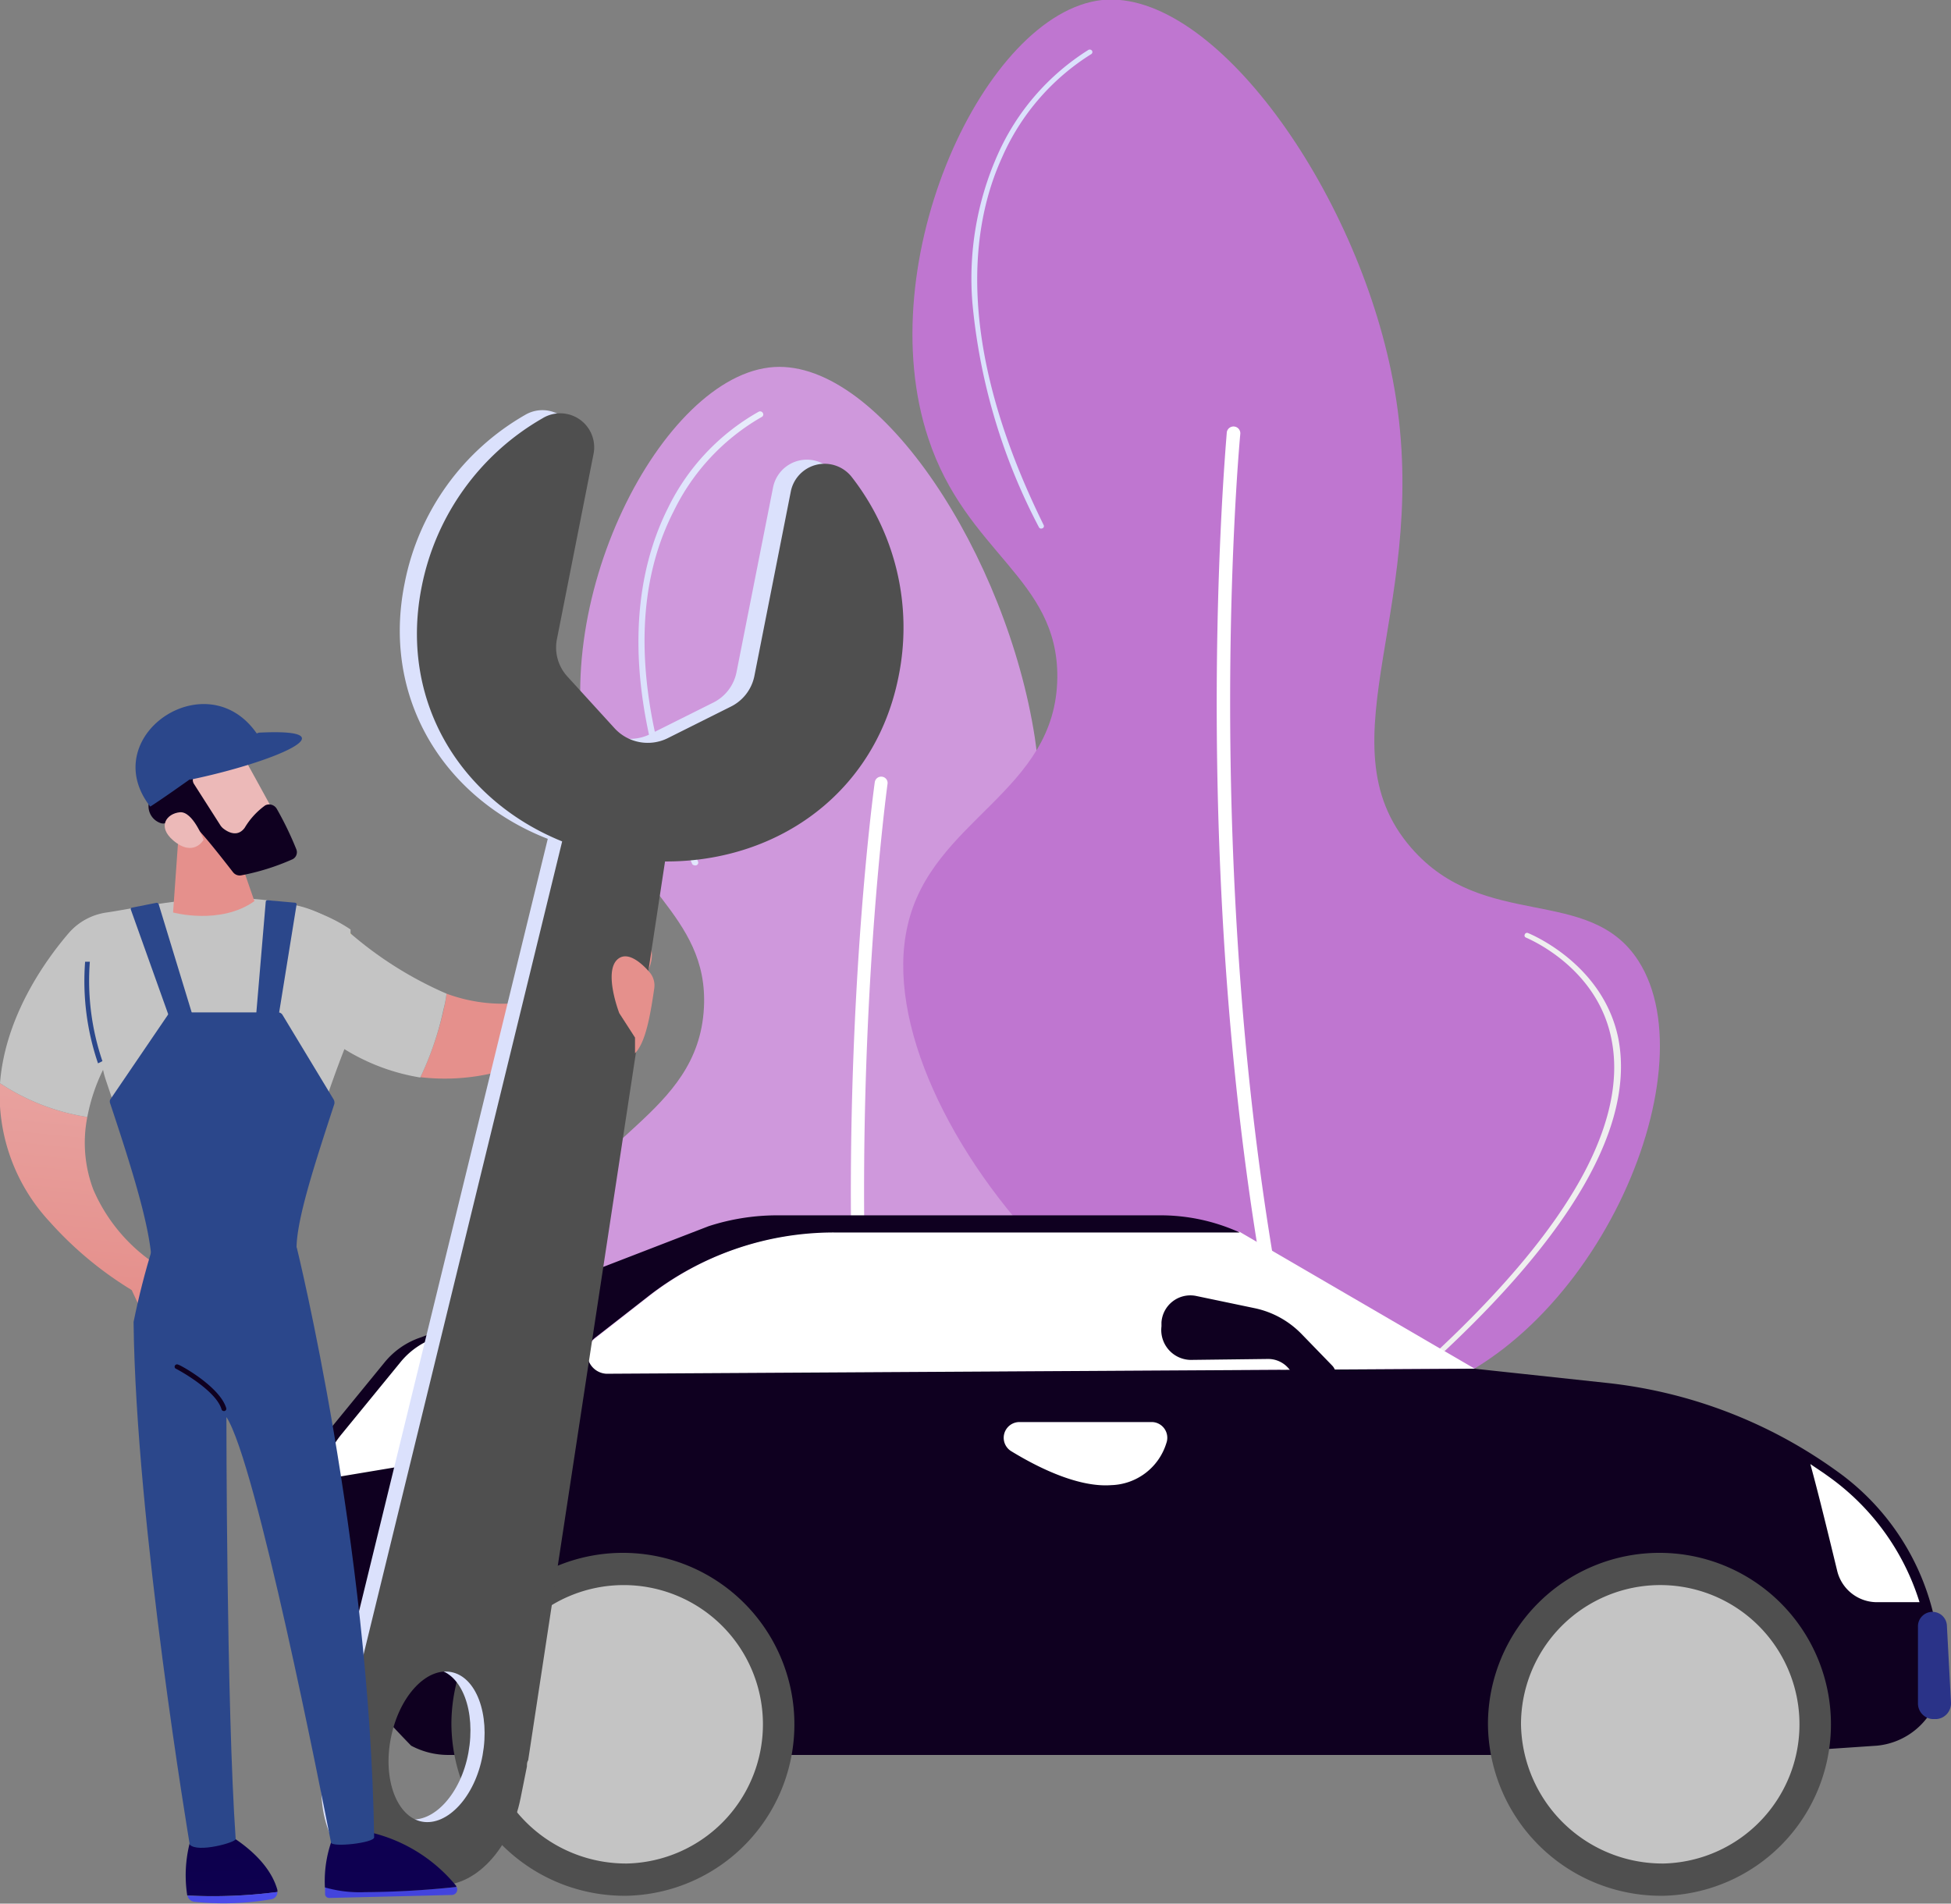 <svg width="124" height="121" fill="none" xmlns="http://www.w3.org/2000/svg">
    <rect width="100%" height="100%" fill="#808080" stroke="none"/>
    <g clip-path="url(#a)">
        <path d="M64.08 108.24c11.14-2.49 19.07-18.76 15-25.74-2.76-4.71-9.22-2.13-13.39-7.35-5.33-6.66 2.07-14.79.08-28.27C64 35.41 56 22.91 49.2 23.33c-7.1.44-14.7 15.17-11.62 26 2 7 7.47 8.73 7.16 14.72-.36 6.94-7.91 8.23-9.65 14.6-3.09 11.43 14.26 32.9 28.99 29.59z" fill="#CF98DC"/>
        <path d="M57.62 111.29h.18a.392.392 0 0 0 .328-.311.4.4 0 0 0 .002-.159c-6-29.44-1.76-60.73-1.72-61a.4.4 0 0 0-.35-.45.41.41 0 0 0-.46.34c-.05.29-4.34 31.69 1.71 61.29a.44.44 0 0 0 .31.29z" fill="#fff"/>
        <path d="M44.13 55a.19.19 0 0 0 .194-.04.18.18 0 0 0 .036-.21c-2.73-6.18-5.22-15.06-1.55-22.24a13.91 13.91 0 0 1 5.59-6 .179.179 0 0 0 .09-.25.201.201 0 0 0-.27-.09 14.12 14.12 0 0 0-5.77 6.13C40.39 36.41 39 43.6 44 54.93a.2.2 0 0 0 .13.07z" fill="url(#b)"/>
        <path d="M89.51 88.81c11.62-3.1 19.24-20.56 14.62-27.74-3.12-4.85-9.8-1.85-14.43-7.17-5.91-6.79 1.52-15.66-1.18-29.77C86.23 12.11 77.17-.7 70.05 0 62.6.8 55.26 16.62 59 27.86c2.41 7.32 8.25 8.88 8.2 15.2-.07 7.32-8 9-9.52 15.79-2.8 12.2 16.46 34.06 31.83 29.96z" fill="#BF76D0"/>
        <path d="M82.84 92.29a.43.43 0 0 0 .52-.51C75.7 61 78.8 27.9 78.83 27.57a.432.432 0 0 0-.86-.08c0 .33-3.15 33.6 4.54 64.48a.43.43 0 0 0 .33.32z" fill="#fff"/>
        <path d="M66.18 33.6a.16.16 0 0 1-.15-.09 38.171 38.171 0 0 1-4.23-14.29 19.38 19.38 0 0 1 1.6-9.37 15.09 15.09 0 0 1 5.78-6.68.18.18 0 0 1 .23.06.16.16 0 0 1-.07.22A14.69 14.69 0 0 0 63.69 10c-1.95 4.27-3.07 11.78 2.64 23.37a.148.148 0 0 1 .011.12.15.15 0 0 1-.08.09l-.08.02z" fill="url(#c)"/>
        <path d="M91 86.54a.16.16 0 0 1-.12 0 .17.17 0 0 1 0-.23c4.78-4.41 8.15-8.49 10-12.15 1.51-3 2-5.67 1.56-8-.87-4.74-5.44-6.54-5.44-6.56a.14.14 0 0 1-.09-.2.15.15 0 0 1 .21-.09s4.77 1.88 5.74 6.72c1.04 5.45-2.86 12.34-11.71 20.47a.15.15 0 0 1-.15.04z" fill="#EFEFEF"/>
        <path d="m41.17 82.45-3.35 2.62a1.27 1.27 0 0 0 .72 2.28L93.73 87l-14.94-8.7H53a19.19 19.19 0 0 0-11.83 4.15z" fill="#fff"/>
        <path d="m123.37 105.86-.15-1.32a15.616 15.616 0 0 0-6.43-11l-.28-.2a30.56 30.56 0 0 0-14.41-5.44l-8.37-.9-55.19.32a1.28 1.28 0 0 1-.73-2.28l3.36-2.62A19.18 19.18 0 0 1 53 78.34h25.79l-.2-.09a12.16 12.16 0 0 0-4.89-1H49.4c-1.48 0-2.952.233-4.36.69L26.77 85a5 5 0 0 0-2.33 1.6l-3.77 4.61a5.42 5.42 0 0 0-1.22 3.45v7.51c0 2 6.68 8.79 6.68 8.79.723.387 1.53.589 2.35.59h82.1l8.72-.59a4.541 4.541 0 0 0 3.937-3.298 4.567 4.567 0 0 0 .133-1.802z" fill="#0F0020"/>
        <path d="M123.08 109.27h-.26a.998.998 0 0 1-.92-1v-4.87a.918.918 0 0 1 .895-.945.918.918 0 0 1 .945.895l.26 4.87a1.003 1.003 0 0 1-.92 1.05z" fill="#2A3388"/>
        <path d="M119.28 101.84H122a15.415 15.415 0 0 0-5.8-8l-.28-.2-.86-.58c.55 2 1.24 4.87 1.7 6.76a2.603 2.603 0 0 0 2.52 2.02zM27.77 90.59V85a4.93 4.93 0 0 0-2.33 1.6l-3.77 4.61a5.42 5.42 0 0 0-1.18 2.83l5.15-.86a2.61 2.61 0 0 0 2.13-2.59z" fill="#fff"/>
        <path d="m84.66 86.79-1.94-2a5.82 5.82 0 0 0-2.94-1.63L76 82.37a1.84 1.84 0 0 0-2.18 1.68v.26a1.9 1.9 0 0 0 1.84 2.13l4.94-.06a1.7 1.7 0 0 1 1.59 1.09l.1.22a.74.74 0 0 0 .7.49h1.22a.82.82 0 0 0 .45-1.39z" fill="#0F0020"/>
        <path d="M64.78 90.39h8.46a1 1 0 0 1 .89 1.34 3.78 3.78 0 0 1-3.5 2.67c-2 .15-4.46-1-6.33-2.14a1 1 0 0 1 .48-1.87z" fill="#fff"/>
        <path d="M39.86 120.5a10.895 10.895 0 0 0 9.876-6.912 10.902 10.902 0 0 0-8.117-14.694A10.9 10.9 0 0 0 28.69 109.6a11.006 11.006 0 0 0 3.318 7.774 10.998 10.998 0 0 0 7.853 3.126z" fill="#4F4F4F"/>
        <path d="M39.86 118.45a8.85 8.85 0 1 0-9.07-8.85 9 9 0 0 0 9.07 8.85z" fill="#C4C4C4"/>
        <path d="M105.75 120.5a10.9 10.9 0 1 0-11.18-10.9 11.004 11.004 0 0 0 6.938 10.124c1.349.536 2.791.8 4.242.776z" fill="#4F4F4F"/>
        <path d="M105.75 118.45a8.854 8.854 0 0 0 8.011-5.62 8.854 8.854 0 0 0-2.064-9.565 8.844 8.844 0 0 0-9.615-1.817 8.852 8.852 0 0 0-5.412 8.152 8.997 8.997 0 0 0 9.08 8.85z" fill="#C4C4C4"/>
        <path d="M5.93 75.61A8.43 8.43 0 0 1 5.55 71 13.89 13.89 0 0 1 0 68.85a11.85 11.85 0 0 0 3.15 8.8A23.06 23.06 0 0 0 8.37 82L9 83.35 11 81a10.84 10.84 0 0 1-5.07-5.39z" fill="url(#d)"/>
        <path d="M33.75 63.64c-1.8.321-3.655.155-5.37-.48-.041.337-.101.67-.18 1a20.124 20.124 0 0 1-1.48 4.31A13.41 13.41 0 0 0 34.55 67a7.05 7.05 0 0 0-.8-3.36z" fill="url(#e)"/>
        <path d="M28.38 63.16A23.84 23.84 0 0 1 22 59.09c-3.55-2.72-6.24-1.31-6.24-1.31l3.86 7.13a13.18 13.18 0 0 0 7.09 3.58 19.486 19.486 0 0 0 1.47-4.3c.09-.338.157-.683.2-1.03z" fill="#C4C4C4"/>
        <path d="m41.34 60.21-1.78 1a15.881 15.881 0 0 1-5.81 2.41 7.05 7.05 0 0 1 .8 3.4 16.71 16.71 0 0 0 3.68-2.48c4.04-2.54 3.11-4.33 3.11-4.33z" fill="url(#f)"/>
        <path d="m21 109.93-.4 2c-.69 3.49.7 6.68 3.11 7.14l2.87.54c2.41.45 4.92-2 5.61-5.5l.41-2c0-.13 0-.27.07-.4L41.91 51l-6.24-1.18-14.59 59.71-.08.4zm2.93.39c.52-2.63 2.24-4.51 3.84-4.21 1.6.3 2.48 2.67 2 5.3s-2.24 4.51-3.84 4.21c-1.6-.3-2.52-2.68-2.01-5.3h.01z" fill="url(#g)"/>
        <path d="m36.59 28.6-2.33 11.8a2.68 2.68 0 0 0 .66 2.34l3 3.29a2.88 2.88 0 0 0 3.39.64l4-2a2.76 2.76 0 0 0 1.5-1.94L49.13 31a2.19 2.19 0 0 1 3.87-.95 15.561 15.561 0 0 1 3 12.71c-1.68 8.48-9.61 13-18 11.46-8.39-1.54-14-8.68-12.28-17.16a15.799 15.799 0 0 1 7.66-10.69 2.15 2.15 0 0 1 3.21 2.23z" fill="url(#h)"/>
        <path d="M37.73 28.82 35.4 40.61a2.73 2.73 0 0 0 .66 2.39l3 3.29a2.86 2.86 0 0 0 3.38.63l4-2a2.782 2.782 0 0 0 1.5-1.92l2.33-11.8a2.19 2.19 0 0 1 3.84-.91 15.559 15.559 0 0 1 3 12.71c-1.68 8.48-9.61 13-18 11.46-8.39-1.54-14-8.68-12.31-17.16a15.87 15.87 0 0 1 7.66-10.7 2.16 2.16 0 0 1 3.27 2.22z" fill="#4F4F4F"/>
        <path d="m21.9 110.1-.4 2c-.69 3.48.7 6.68 3.11 7.13l2.87.54c2.41.45 4.92-2 5.61-5.49l.4-2c0-.13 0-.27.08-.4l9.25-60.75L36.58 50 22 109.7l-.1.4zm2.94.39c.51-2.63 2.23-4.51 3.83-4.21 1.6.3 2.48 2.67 2 5.3s-2.24 4.5-3.84 4.21c-1.6-.29-2.51-2.68-1.99-5.3z" fill="#4F4F4F"/>
        <path d="M41.58 62.84a1.29 1.29 0 0 0-.31-1.06c-.5-.57-1.37-1.34-2-.82-.94.78.09 3.44.09 3.44l1 1.55v1c.64-.65.95-2.23 1.22-4.11z" fill="url(#i)"/>
        <path d="M17.63 120.26a.689.689 0 0 0 0-.13c-.7-2.52-4-4-4-4l-1.29.12a8.37 8.37 0 0 0-.44 4.23c1.912.1 3.83.026 5.73-.22z" fill="url(#j)"/>
        <path d="M11.91 120.49a.532.532 0 0 0 .41.39c1.643.176 3.302.123 4.93-.16a.457.457 0 0 0 .38-.46c-1.896.249-3.81.326-5.72.23z" fill="url(#k)"/>
        <path d="m11.78 114.35.59 2.56a.432.432 0 0 0 .38.34c.28.029.561.029.84 0a.54.54 0 0 0 .42-.63l-.43-2.27h-1.8z" fill="url(#l)"/>
        <path d="M23.21 120.25a8.105 8.105 0 0 1-2.55-.3v.42a.258.258 0 0 0 .165.252c.034.013.07.019.105.018l7.81-.19a.348.348 0 0 0 .28-.51 57.82 57.82 0 0 1-5.81.31z" fill="url(#m)"/>
        <path d="M29 119.94v-.06a10.005 10.005 0 0 0-6-3.52h-1.66a7.691 7.691 0 0 0-.69 3.61c.828.237 1.69.338 2.55.3a57.343 57.343 0 0 0 5.8-.33z" fill="url(#n)"/>
        <path d="M21 113.89c0 .12.29 2 .39 2.67a.341.341 0 0 0 .31.31c.378.054.762.054 1.14 0a.504.504 0 0 0 .37-.49l-.06-2.89-2.15.4z" fill="url(#o)"/>
        <path d="M18.86 79.29s4.63 18.76 4.92 37.5c0 .35-2.68.65-2.74.33-.63-3.21-4.75-24.14-6.65-27.05 0 0 0 18.44.59 26.83 0 .21-2.42.89-2.92.35 0 0-3.43-20.41-3.57-33.22.323-1.6.727-3.181 1.21-4.74h9.16z" fill="#2B478B"/>
        <path d="M22.28 59.34c-.29-.36.07.73 0 0z" fill="url(#p)"/>
        <path d="M22.28 59.34v-.26c-5.1-3.42-12.59-1.5-15.5-1.08a3.91 3.91 0 0 0-2.43 1.33C2.87 61.06.33 64.61 0 68.85A13.89 13.89 0 0 0 5.55 71c.197-1.04.533-2.05 1-3 .051.244.118.485.2.72 2.15 6.38 3.25 9.99 3.3 11.21 0 .17 10-.24 8.23-.29-.74 0 3.45-14.42 5.64-17 .13-.13-1.92-3.64-1.64-3.3z" fill="#C4C4C4"/>
        <path d="M11.37 52.79 11 58s3 .82 5.17-.72l-1.63-4.7-3.17.21z" fill="url(#q)"/>
        <path d="M14.74 46.79c.07.07 3.16 5.72 3.16 5.72l-3.34 1.65-3.75-4.93s2.7-3.52 3.93-2.44z" fill="url(#r)"/>
        <path d="M13.61 48c-.75.11-1.14.92-1.3 1.34a.5.5 0 0 0 0 .46l1.73 2.71.1.11c.2.17.9.69 1.41 0a4.75 4.75 0 0 1 1.31-1.43.56.56 0 0 1 .73.22c.476.834.893 1.699 1.25 2.59a.5.5 0 0 1-.3.64c-1.028.455-2.105.79-3.21 1a.54.54 0 0 1-.52-.2c-.53-.68-2-2.58-2.52-3-.52-.42-1.32-.25-1.7-.14a.539.539 0 0 1-.43 0 1.13 1.13 0 0 1-.48-1.75.52.52 0 0 0-.18-.71A1.15 1.15 0 0 1 9 48.1c.54-1.08 2.09-1 3-1.77a4.14 4.14 0 0 1 1.41-1c.12-.04.244-.06.37-.06a2 2 0 0 1 1.41 1.42c.03.74-.92 1.22-1.58 1.31z" fill="#0F0020"/>
        <path d="M12.94 53.38s-.68-1.83-1.51-1.75c-.83.08-1.46.9-.42 1.79 1.3 1.1 1.93-.04 1.93-.04z" fill="url(#s)"/>
        <path d="M6.23 67.59a16.17 16.17 0 0 1-.82-6.46h.3a15.89 15.89 0 0 0 .8 6.32l-.28.14z" fill="#2B478B"/>
        <path d="M14.23 89.69a.15.15 0 0 1-.15-.11c-.36-1.24-2.88-2.58-2.9-2.58a.14.14 0 0 1-.08-.145.14.14 0 0 1 .02-.055.15.15 0 0 1 .2-.06c.11 0 2.66 1.4 3.06 2.77a.15.15 0 0 1-.11.18h-.04z" fill="#0F0020"/>
        <path d="m7 69.9 3.73-5.48a.15.15 0 0 1 .12-.07h6.83a.33.33 0 0 1 .27.15l3.24 5.36a.42.42 0 0 1 .06.31c-1.25 3.83-2.48 7.55-2.4 9.37-2.32 1.77-6.42 1.4-9.21.59-.15-2.38-1.35-6.13-2.64-10a.32.32 0 0 1 0-.23z" fill="#2B478B"/>
        <path d="m8.31 57.8 2.5 7h1.51l-2.23-7.31a.14.14 0 0 0-.17-.1l-1.57.31s-.06.07-.04.1zM16.89 57.31l-.62 7.32 1.4.17 1.18-7.31a.1.1 0 0 0-.09-.11L17 57.22a.11.11 0 0 0-.11.09zM16.65 47.16c-3-5.49-10.69-.5-7.1 4.11 2.67-1.73 5.68-4.27 7.1-4.11z" fill="#2B478B"/>
        <path d="M16.45 46.57c6-.3 1.06 1.87-4.41 3a11.08 11.08 0 0 1 4.41-3z" fill="#2B478B"/>
    </g>
    <defs>
        <linearGradient id="b" x1="40.58" y1="40.64" x2="48.51" y2="40.64" gradientUnits="userSpaceOnUse">
            <stop stop-color="#DBE1FC"/>
            <stop offset="1" stop-color="#E9EDFB"/>
        </linearGradient>
        <linearGradient id="c" x1="536.633" y1="3155.26" x2="595.61" y2="3155.26" gradientUnits="userSpaceOnUse">
            <stop stop-color="#DBE1FC"/>
            <stop offset="1" stop-color="#E9EDFB"/>
        </linearGradient>
        <linearGradient id="d" x1="7.7" y1="53" x2="4.82" y2="81.88" gradientUnits="userSpaceOnUse">
            <stop stop-color="#ECB9B8"/>
            <stop offset="1" stop-color="#E5908C"/>
        </linearGradient>
        <linearGradient id="e" x1="269.236" y1="373.508" x2="257.556" y2="203.498" gradientUnits="userSpaceOnUse">
            <stop stop-color="#ECB9B8"/>
            <stop offset="1" stop-color="#E5908C"/>
        </linearGradient>
        <linearGradient id="f" x1="391.598" y1="547.738" x2="234.145" y2="305.409" gradientUnits="userSpaceOnUse">
            <stop stop-color="#ECB9B8"/>
            <stop offset="1" stop-color="#E5908C"/>
        </linearGradient>
        <linearGradient id="g" x1="458.97" y1="2644.5" x2="920.937" y2="2644.5" gradientUnits="userSpaceOnUse">
            <stop stop-color="#DBE1FC"/>
            <stop offset="1" stop-color="#E9EDFB"/>
        </linearGradient>
        <linearGradient id="h" x1="811.003" y1="2347.06" x2="1765.34" y2="2347.06" gradientUnits="userSpaceOnUse">
            <stop stop-color="#DBE1FC"/>
            <stop offset="1" stop-color="#E9EDFB"/>
        </linearGradient>
        <linearGradient id="i" x1="107.57" y1="516.608" x2="206.323" y2="470.656" gradientUnits="userSpaceOnUse">
            <stop stop-color="#ECB9B8"/>
            <stop offset="1" stop-color="#E5908C"/>
        </linearGradient>
        <linearGradient id="j" x1="14.25" y1="103.08" x2="14.82" y2="123.96" gradientUnits="userSpaceOnUse">
            <stop stop-color="#08003A"/>
            <stop offset="1" stop-color="#0F0055"/>
        </linearGradient>
        <linearGradient id="k" x1="25.97" y1="111.11" x2="5.54" y2="128.21" gradientUnits="userSpaceOnUse">
            <stop stop-color="#5153FA"/>
            <stop offset="1" stop-color="#4344DC"/>
        </linearGradient>
        <linearGradient id="l" x1="41.433" y1="143.652" x2="38.099" y2="116.122" gradientUnits="userSpaceOnUse">
            <stop stop-color="#ECB9B8"/>
            <stop offset="1" stop-color="#E5908C"/>
        </linearGradient>
        <linearGradient id="m" x1="272.228" y1="124.162" x2="269.362" y2="95.383" gradientUnits="userSpaceOnUse">
            <stop stop-color="#5153FA"/>
            <stop offset="1" stop-color="#4344DC"/>
        </linearGradient>
        <linearGradient id="n" x1="224.47" y1="191.111" x2="225.517" y2="109.3" gradientUnits="userSpaceOnUse">
            <stop stop-color="#08003A"/>
            <stop offset="1" stop-color="#0F0055"/>
        </linearGradient>
        <linearGradient id="o" x1="70.328" y1="144.923" x2="65.725" y2="112.846" gradientUnits="userSpaceOnUse">
            <stop stop-color="#ECB9B8"/>
            <stop offset="1" stop-color="#E5908C"/>
        </linearGradient>
        <linearGradient id="p" x1="22.24" y1="59.3" x2="22.17" y2="59.99" gradientUnits="userSpaceOnUse">
            <stop stop-color="#FAF453"/>
            <stop offset=".66" stop-color="#CC795A"/>
            <stop offset="1" stop-color="#BB3E64"/>
        </linearGradient>
        <linearGradient id="q" x1="86.017" y1="450.404" x2="63.38" y2="349.695" gradientUnits="userSpaceOnUse">
            <stop stop-color="#ECB9B8"/>
            <stop offset="1" stop-color="#E5908C"/>
        </linearGradient>
        <linearGradient id="r" x1="101.42" y1="564.928" x2="125.985" y2="602.879" gradientUnits="userSpaceOnUse">
            <stop stop-color="#ECB9B8"/>
            <stop offset="1" stop-color="#E5908C"/>
        </linearGradient>
        <linearGradient id="s" x1="40.613" y1="189.857" x2="39.548" y2="209.015" gradientUnits="userSpaceOnUse">
            <stop stop-color="#ECB9B8"/>
            <stop offset="1" stop-color="#E5908C"/>
        </linearGradient>
        <clipPath id="a">
            <path fill="#fff" d="M0 0h124v121H0z"/>
        </clipPath>
    </defs>
</svg>
